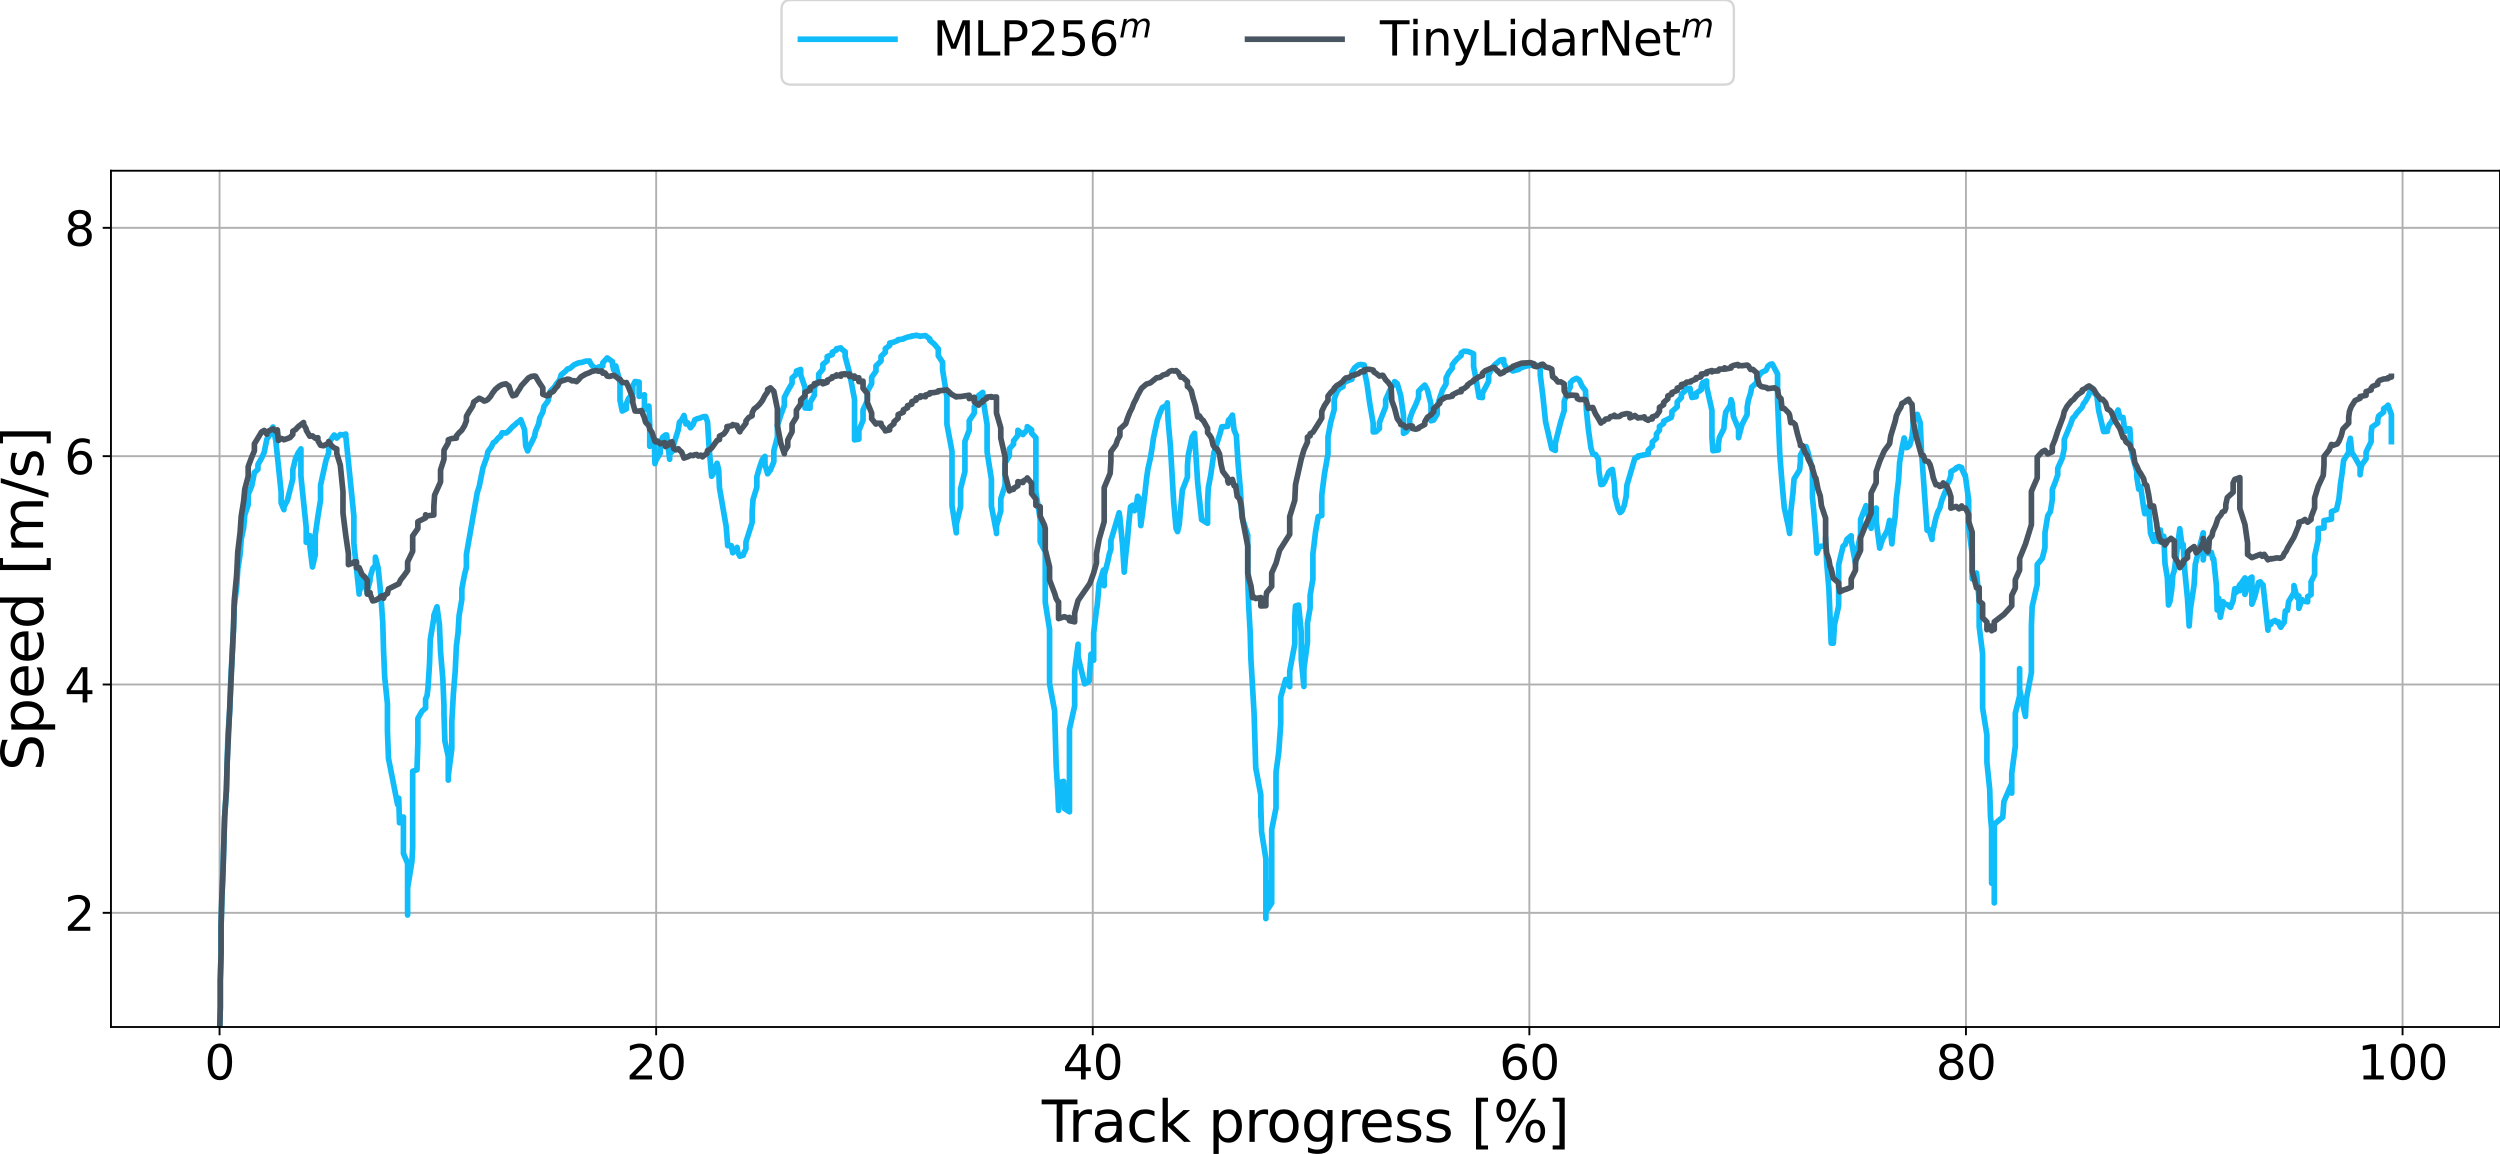 <?xml version="1.0" encoding="utf-8" standalone="no"?>
<!DOCTYPE svg PUBLIC "-//W3C//DTD SVG 1.1//EN"
  "http://www.w3.org/Graphics/SVG/1.1/DTD/svg11.dtd">
<svg xmlns:xlink="http://www.w3.org/1999/xlink" width="1057.902pt" height="488.176pt" viewBox="0 0 1057.902 488.176" xmlns="http://www.w3.org/2000/svg" version="1.1">
 <defs>
  <style type="text/css">*{stroke-linejoin: round; stroke-linecap: butt}</style>
 </defs>
 <g id="figure_1">
  <g id="patch_1">
   <path d="M 0 488.176 
L 1057.902 488.176 
L 1057.902 0 
L 0 0 
z
" style="fill: #ffffff"/>
  </g>
  <g id="axes_1">
   <g id="patch_2">
    <path d="M 46.953 434.592 
L 1057.902 434.592 
L 1057.902 72.251 
L 46.953 72.251 
z
" style="fill: #ffffff"/>
   </g>
   <g id="matplotlib.axis_1">
    <g id="xtick_1">
     <g id="line2d_1">
      <path d="M 92.905 434.592 
L 92.905 72.251 
" clip-path="url(#p22920d41a0)" style="fill: none; stroke: #b0b0b0; stroke-width: 0.8; stroke-linecap: square"/>
     </g>
     <g id="line2d_2">
      <defs>
       <path id="m212220b690" d="M 0 0 
L 0 3.5 
" style="stroke: #000000; stroke-width: 0.8"/>
      </defs>
      <g>
       <use xlink:href="#m212220b690" x="92.905" y="434.592" style="stroke: #000000; stroke-width: 0.8"/>
      </g>
     </g>
     <g id="text_1">
      <!-- 0 -->
      <g transform="translate(86.542 456.789)scale(0.2 -0.2)">
       <defs>
        <path id="DejaVuSans-30" d="M 2034 4250 
Q 1547 4250 1301 3770 
Q 1056 3291 1056 2328 
Q 1056 1369 1301 889 
Q 1547 409 2034 409 
Q 2525 409 2770 889 
Q 3016 1369 3016 2328 
Q 3016 3291 2770 3770 
Q 2525 4250 2034 4250 
z
M 2034 4750 
Q 2819 4750 3233 4129 
Q 3647 3509 3647 2328 
Q 3647 1150 3233 529 
Q 2819 -91 2034 -91 
Q 1250 -91 836 529 
Q 422 1150 422 2328 
Q 422 3509 836 4129 
Q 1250 4750 2034 4750 
z
" transform="scale(0.016)"/>
       </defs>
       <use xlink:href="#DejaVuSans-30"/>
      </g>
     </g>
    </g>
    <g id="xtick_2">
     <g id="line2d_3">
      <path d="M 277.658 434.592 
L 277.658 72.251 
" clip-path="url(#p22920d41a0)" style="fill: none; stroke: #b0b0b0; stroke-width: 0.8; stroke-linecap: square"/>
     </g>
     <g id="line2d_4">
      <g>
       <use xlink:href="#m212220b690" x="277.658" y="434.592" style="stroke: #000000; stroke-width: 0.8"/>
      </g>
     </g>
     <g id="text_2">
      <!-- 20 -->
      <g transform="translate(264.933 456.789)scale(0.2 -0.2)">
       <defs>
        <path id="DejaVuSans-32" d="M 1228 531 
L 3431 531 
L 3431 0 
L 469 0 
L 469 531 
Q 828 903 1448 1529 
Q 2069 2156 2228 2338 
Q 2531 2678 2651 2914 
Q 2772 3150 2772 3378 
Q 2772 3750 2511 3984 
Q 2250 4219 1831 4219 
Q 1534 4219 1204 4116 
Q 875 4013 500 3803 
L 500 4441 
Q 881 4594 1212 4672 
Q 1544 4750 1819 4750 
Q 2544 4750 2975 4387 
Q 3406 4025 3406 3419 
Q 3406 3131 3298 2873 
Q 3191 2616 2906 2266 
Q 2828 2175 2409 1742 
Q 1991 1309 1228 531 
z
" transform="scale(0.016)"/>
       </defs>
       <use xlink:href="#DejaVuSans-32"/>
       <use xlink:href="#DejaVuSans-30" x="63.623"/>
      </g>
     </g>
    </g>
    <g id="xtick_3">
     <g id="line2d_5">
      <path d="M 462.41 434.592 
L 462.41 72.251 
" clip-path="url(#p22920d41a0)" style="fill: none; stroke: #b0b0b0; stroke-width: 0.8; stroke-linecap: square"/>
     </g>
     <g id="line2d_6">
      <g>
       <use xlink:href="#m212220b690" x="462.41" y="434.592" style="stroke: #000000; stroke-width: 0.8"/>
      </g>
     </g>
     <g id="text_3">
      <!-- 40 -->
      <g transform="translate(449.685 456.789)scale(0.2 -0.2)">
       <defs>
        <path id="DejaVuSans-34" d="M 2419 4116 
L 825 1625 
L 2419 1625 
L 2419 4116 
z
M 2253 4666 
L 3047 4666 
L 3047 1625 
L 3713 1625 
L 3713 1100 
L 3047 1100 
L 3047 0 
L 2419 0 
L 2419 1100 
L 313 1100 
L 313 1709 
L 2253 4666 
z
" transform="scale(0.016)"/>
       </defs>
       <use xlink:href="#DejaVuSans-34"/>
       <use xlink:href="#DejaVuSans-30" x="63.623"/>
      </g>
     </g>
    </g>
    <g id="xtick_4">
     <g id="line2d_7">
      <path d="M 647.163 434.592 
L 647.163 72.251 
" clip-path="url(#p22920d41a0)" style="fill: none; stroke: #b0b0b0; stroke-width: 0.8; stroke-linecap: square"/>
     </g>
     <g id="line2d_8">
      <g>
       <use xlink:href="#m212220b690" x="647.163" y="434.592" style="stroke: #000000; stroke-width: 0.8"/>
      </g>
     </g>
     <g id="text_4">
      <!-- 60 -->
      <g transform="translate(634.438 456.789)scale(0.2 -0.2)">
       <defs>
        <path id="DejaVuSans-36" d="M 2113 2584 
Q 1688 2584 1439 2293 
Q 1191 2003 1191 1497 
Q 1191 994 1439 701 
Q 1688 409 2113 409 
Q 2538 409 2786 701 
Q 3034 994 3034 1497 
Q 3034 2003 2786 2293 
Q 2538 2584 2113 2584 
z
M 3366 4563 
L 3366 3988 
Q 3128 4100 2886 4159 
Q 2644 4219 2406 4219 
Q 1781 4219 1451 3797 
Q 1122 3375 1075 2522 
Q 1259 2794 1537 2939 
Q 1816 3084 2150 3084 
Q 2853 3084 3261 2657 
Q 3669 2231 3669 1497 
Q 3669 778 3244 343 
Q 2819 -91 2113 -91 
Q 1303 -91 875 529 
Q 447 1150 447 2328 
Q 447 3434 972 4092 
Q 1497 4750 2381 4750 
Q 2619 4750 2861 4703 
Q 3103 4656 3366 4563 
z
" transform="scale(0.016)"/>
       </defs>
       <use xlink:href="#DejaVuSans-36"/>
       <use xlink:href="#DejaVuSans-30" x="63.623"/>
      </g>
     </g>
    </g>
    <g id="xtick_5">
     <g id="line2d_9">
      <path d="M 831.916 434.592 
L 831.916 72.251 
" clip-path="url(#p22920d41a0)" style="fill: none; stroke: #b0b0b0; stroke-width: 0.8; stroke-linecap: square"/>
     </g>
     <g id="line2d_10">
      <g>
       <use xlink:href="#m212220b690" x="831.916" y="434.592" style="stroke: #000000; stroke-width: 0.8"/>
      </g>
     </g>
     <g id="text_5">
      <!-- 80 -->
      <g transform="translate(819.191 456.789)scale(0.2 -0.2)">
       <defs>
        <path id="DejaVuSans-38" d="M 2034 2216 
Q 1584 2216 1326 1975 
Q 1069 1734 1069 1313 
Q 1069 891 1326 650 
Q 1584 409 2034 409 
Q 2484 409 2743 651 
Q 3003 894 3003 1313 
Q 3003 1734 2745 1975 
Q 2488 2216 2034 2216 
z
M 1403 2484 
Q 997 2584 770 2862 
Q 544 3141 544 3541 
Q 544 4100 942 4425 
Q 1341 4750 2034 4750 
Q 2731 4750 3128 4425 
Q 3525 4100 3525 3541 
Q 3525 3141 3298 2862 
Q 3072 2584 2669 2484 
Q 3125 2378 3379 2068 
Q 3634 1759 3634 1313 
Q 3634 634 3220 271 
Q 2806 -91 2034 -91 
Q 1263 -91 848 271 
Q 434 634 434 1313 
Q 434 1759 690 2068 
Q 947 2378 1403 2484 
z
M 1172 3481 
Q 1172 3119 1398 2916 
Q 1625 2713 2034 2713 
Q 2441 2713 2670 2916 
Q 2900 3119 2900 3481 
Q 2900 3844 2670 4047 
Q 2441 4250 2034 4250 
Q 1625 4250 1398 4047 
Q 1172 3844 1172 3481 
z
" transform="scale(0.016)"/>
       </defs>
       <use xlink:href="#DejaVuSans-38"/>
       <use xlink:href="#DejaVuSans-30" x="63.623"/>
      </g>
     </g>
    </g>
    <g id="xtick_6">
     <g id="line2d_11">
      <path d="M 1016.669 434.592 
L 1016.669 72.251 
" clip-path="url(#p22920d41a0)" style="fill: none; stroke: #b0b0b0; stroke-width: 0.8; stroke-linecap: square"/>
     </g>
     <g id="line2d_12">
      <g>
       <use xlink:href="#m212220b690" x="1016.669" y="434.592" style="stroke: #000000; stroke-width: 0.8"/>
      </g>
     </g>
     <g id="text_6">
      <!-- 100 -->
      <g transform="translate(997.582 456.789)scale(0.2 -0.2)">
       <defs>
        <path id="DejaVuSans-31" d="M 794 531 
L 1825 531 
L 1825 4091 
L 703 3866 
L 703 4441 
L 1819 4666 
L 2450 4666 
L 2450 531 
L 3481 531 
L 3481 0 
L 794 0 
L 794 531 
z
" transform="scale(0.016)"/>
       </defs>
       <use xlink:href="#DejaVuSans-31"/>
       <use xlink:href="#DejaVuSans-30" x="63.623"/>
       <use xlink:href="#DejaVuSans-30" x="127.246"/>
      </g>
     </g>
    </g>
    <g id="text_7">
     <!-- Track progress [%] -->
     <g transform="translate(440.85 483.184)scale(0.24 -0.24)">
      <defs>
       <path id="DejaVuSans-54" d="M -19 4666 
L 3928 4666 
L 3928 4134 
L 2272 4134 
L 2272 0 
L 1638 0 
L 1638 4134 
L -19 4134 
L -19 4666 
z
" transform="scale(0.016)"/>
       <path id="DejaVuSans-72" d="M 2631 2963 
Q 2534 3019 2420 3045 
Q 2306 3072 2169 3072 
Q 1681 3072 1420 2755 
Q 1159 2438 1159 1844 
L 1159 0 
L 581 0 
L 581 3500 
L 1159 3500 
L 1159 2956 
Q 1341 3275 1631 3429 
Q 1922 3584 2338 3584 
Q 2397 3584 2469 3576 
Q 2541 3569 2628 3553 
L 2631 2963 
z
" transform="scale(0.016)"/>
       <path id="DejaVuSans-61" d="M 2194 1759 
Q 1497 1759 1228 1600 
Q 959 1441 959 1056 
Q 959 750 1161 570 
Q 1363 391 1709 391 
Q 2188 391 2477 730 
Q 2766 1069 2766 1631 
L 2766 1759 
L 2194 1759 
z
M 3341 1997 
L 3341 0 
L 2766 0 
L 2766 531 
Q 2569 213 2275 61 
Q 1981 -91 1556 -91 
Q 1019 -91 701 211 
Q 384 513 384 1019 
Q 384 1609 779 1909 
Q 1175 2209 1959 2209 
L 2766 2209 
L 2766 2266 
Q 2766 2663 2505 2880 
Q 2244 3097 1772 3097 
Q 1472 3097 1187 3025 
Q 903 2953 641 2809 
L 641 3341 
Q 956 3463 1253 3523 
Q 1550 3584 1831 3584 
Q 2591 3584 2966 3190 
Q 3341 2797 3341 1997 
z
" transform="scale(0.016)"/>
       <path id="DejaVuSans-63" d="M 3122 3366 
L 3122 2828 
Q 2878 2963 2633 3030 
Q 2388 3097 2138 3097 
Q 1578 3097 1268 2742 
Q 959 2388 959 1747 
Q 959 1106 1268 751 
Q 1578 397 2138 397 
Q 2388 397 2633 464 
Q 2878 531 3122 666 
L 3122 134 
Q 2881 22 2623 -34 
Q 2366 -91 2075 -91 
Q 1284 -91 818 406 
Q 353 903 353 1747 
Q 353 2603 823 3093 
Q 1294 3584 2113 3584 
Q 2378 3584 2631 3529 
Q 2884 3475 3122 3366 
z
" transform="scale(0.016)"/>
       <path id="DejaVuSans-6b" d="M 581 4863 
L 1159 4863 
L 1159 1991 
L 2875 3500 
L 3609 3500 
L 1753 1863 
L 3688 0 
L 2938 0 
L 1159 1709 
L 1159 0 
L 581 0 
L 581 4863 
z
" transform="scale(0.016)"/>
       <path id="DejaVuSans-20" transform="scale(0.016)"/>
       <path id="DejaVuSans-70" d="M 1159 525 
L 1159 -1331 
L 581 -1331 
L 581 3500 
L 1159 3500 
L 1159 2969 
Q 1341 3281 1617 3432 
Q 1894 3584 2278 3584 
Q 2916 3584 3314 3078 
Q 3713 2572 3713 1747 
Q 3713 922 3314 415 
Q 2916 -91 2278 -91 
Q 1894 -91 1617 61 
Q 1341 213 1159 525 
z
M 3116 1747 
Q 3116 2381 2855 2742 
Q 2594 3103 2138 3103 
Q 1681 3103 1420 2742 
Q 1159 2381 1159 1747 
Q 1159 1113 1420 752 
Q 1681 391 2138 391 
Q 2594 391 2855 752 
Q 3116 1113 3116 1747 
z
" transform="scale(0.016)"/>
       <path id="DejaVuSans-6f" d="M 1959 3097 
Q 1497 3097 1228 2736 
Q 959 2375 959 1747 
Q 959 1119 1226 758 
Q 1494 397 1959 397 
Q 2419 397 2687 759 
Q 2956 1122 2956 1747 
Q 2956 2369 2687 2733 
Q 2419 3097 1959 3097 
z
M 1959 3584 
Q 2709 3584 3137 3096 
Q 3566 2609 3566 1747 
Q 3566 888 3137 398 
Q 2709 -91 1959 -91 
Q 1206 -91 779 398 
Q 353 888 353 1747 
Q 353 2609 779 3096 
Q 1206 3584 1959 3584 
z
" transform="scale(0.016)"/>
       <path id="DejaVuSans-67" d="M 2906 1791 
Q 2906 2416 2648 2759 
Q 2391 3103 1925 3103 
Q 1463 3103 1205 2759 
Q 947 2416 947 1791 
Q 947 1169 1205 825 
Q 1463 481 1925 481 
Q 2391 481 2648 825 
Q 2906 1169 2906 1791 
z
M 3481 434 
Q 3481 -459 3084 -895 
Q 2688 -1331 1869 -1331 
Q 1566 -1331 1297 -1286 
Q 1028 -1241 775 -1147 
L 775 -588 
Q 1028 -725 1275 -790 
Q 1522 -856 1778 -856 
Q 2344 -856 2625 -561 
Q 2906 -266 2906 331 
L 2906 616 
Q 2728 306 2450 153 
Q 2172 0 1784 0 
Q 1141 0 747 490 
Q 353 981 353 1791 
Q 353 2603 747 3093 
Q 1141 3584 1784 3584 
Q 2172 3584 2450 3431 
Q 2728 3278 2906 2969 
L 2906 3500 
L 3481 3500 
L 3481 434 
z
" transform="scale(0.016)"/>
       <path id="DejaVuSans-65" d="M 3597 1894 
L 3597 1613 
L 953 1613 
Q 991 1019 1311 708 
Q 1631 397 2203 397 
Q 2534 397 2845 478 
Q 3156 559 3463 722 
L 3463 178 
Q 3153 47 2828 -22 
Q 2503 -91 2169 -91 
Q 1331 -91 842 396 
Q 353 884 353 1716 
Q 353 2575 817 3079 
Q 1281 3584 2069 3584 
Q 2775 3584 3186 3129 
Q 3597 2675 3597 1894 
z
M 3022 2063 
Q 3016 2534 2758 2815 
Q 2500 3097 2075 3097 
Q 1594 3097 1305 2825 
Q 1016 2553 972 2059 
L 3022 2063 
z
" transform="scale(0.016)"/>
       <path id="DejaVuSans-73" d="M 2834 3397 
L 2834 2853 
Q 2591 2978 2328 3040 
Q 2066 3103 1784 3103 
Q 1356 3103 1142 2972 
Q 928 2841 928 2578 
Q 928 2378 1081 2264 
Q 1234 2150 1697 2047 
L 1894 2003 
Q 2506 1872 2764 1633 
Q 3022 1394 3022 966 
Q 3022 478 2636 193 
Q 2250 -91 1575 -91 
Q 1294 -91 989 -36 
Q 684 19 347 128 
L 347 722 
Q 666 556 975 473 
Q 1284 391 1588 391 
Q 1994 391 2212 530 
Q 2431 669 2431 922 
Q 2431 1156 2273 1281 
Q 2116 1406 1581 1522 
L 1381 1569 
Q 847 1681 609 1914 
Q 372 2147 372 2553 
Q 372 3047 722 3315 
Q 1072 3584 1716 3584 
Q 2034 3584 2315 3537 
Q 2597 3491 2834 3397 
z
" transform="scale(0.016)"/>
       <path id="DejaVuSans-5b" d="M 550 4863 
L 1875 4863 
L 1875 4416 
L 1125 4416 
L 1125 -397 
L 1875 -397 
L 1875 -844 
L 550 -844 
L 550 4863 
z
" transform="scale(0.016)"/>
       <path id="DejaVuSans-25" d="M 4653 2053 
Q 4381 2053 4226 1822 
Q 4072 1591 4072 1178 
Q 4072 772 4226 539 
Q 4381 306 4653 306 
Q 4919 306 5073 539 
Q 5228 772 5228 1178 
Q 5228 1588 5073 1820 
Q 4919 2053 4653 2053 
z
M 4653 2450 
Q 5147 2450 5437 2106 
Q 5728 1763 5728 1178 
Q 5728 594 5436 251 
Q 5144 -91 4653 -91 
Q 4153 -91 3862 251 
Q 3572 594 3572 1178 
Q 3572 1766 3864 2108 
Q 4156 2450 4653 2450 
z
M 1428 4353 
Q 1159 4353 1004 4120 
Q 850 3888 850 3481 
Q 850 3069 1003 2837 
Q 1156 2606 1428 2606 
Q 1700 2606 1854 2837 
Q 2009 3069 2009 3481 
Q 2009 3884 1853 4118 
Q 1697 4353 1428 4353 
z
M 4250 4750 
L 4750 4750 
L 1831 -91 
L 1331 -91 
L 4250 4750 
z
M 1428 4750 
Q 1922 4750 2215 4408 
Q 2509 4066 2509 3481 
Q 2509 2891 2217 2550 
Q 1925 2209 1428 2209 
Q 931 2209 642 2551 
Q 353 2894 353 3481 
Q 353 4063 643 4406 
Q 934 4750 1428 4750 
z
" transform="scale(0.016)"/>
       <path id="DejaVuSans-5d" d="M 1947 4863 
L 1947 -844 
L 622 -844 
L 622 -397 
L 1369 -397 
L 1369 4416 
L 622 4416 
L 622 4863 
L 1947 4863 
z
" transform="scale(0.016)"/>
      </defs>
      <use xlink:href="#DejaVuSans-54"/>
      <use xlink:href="#DejaVuSans-72" x="46.334"/>
      <use xlink:href="#DejaVuSans-61" x="87.447"/>
      <use xlink:href="#DejaVuSans-63" x="148.727"/>
      <use xlink:href="#DejaVuSans-6b" x="203.707"/>
      <use xlink:href="#DejaVuSans-20" x="261.617"/>
      <use xlink:href="#DejaVuSans-70" x="293.404"/>
      <use xlink:href="#DejaVuSans-72" x="356.881"/>
      <use xlink:href="#DejaVuSans-6f" x="395.744"/>
      <use xlink:href="#DejaVuSans-67" x="456.926"/>
      <use xlink:href="#DejaVuSans-72" x="520.402"/>
      <use xlink:href="#DejaVuSans-65" x="559.266"/>
      <use xlink:href="#DejaVuSans-73" x="620.789"/>
      <use xlink:href="#DejaVuSans-73" x="672.889"/>
      <use xlink:href="#DejaVuSans-20" x="724.988"/>
      <use xlink:href="#DejaVuSans-5b" x="756.775"/>
      <use xlink:href="#DejaVuSans-25" x="795.789"/>
      <use xlink:href="#DejaVuSans-5d" x="890.809"/>
     </g>
    </g>
   </g>
   <g id="matplotlib.axis_2">
    <g id="ytick_1">
     <g id="line2d_13">
      <path d="M 46.953 386.28 
L 1057.902 386.28 
" clip-path="url(#p22920d41a0)" style="fill: none; stroke: #b0b0b0; stroke-width: 0.8; stroke-linecap: square"/>
     </g>
     <g id="line2d_14">
      <defs>
       <path id="m75af2fe287" d="M 0 0 
L -3.5 0 
" style="stroke: #000000; stroke-width: 0.8"/>
      </defs>
      <g>
       <use xlink:href="#m75af2fe287" x="46.953" y="386.28" style="stroke: #000000; stroke-width: 0.8"/>
      </g>
     </g>
     <g id="text_8">
      <!-- 2 -->
      <g transform="translate(27.227 393.878)scale(0.2 -0.2)">
       <use xlink:href="#DejaVuSans-32"/>
      </g>
     </g>
    </g>
    <g id="ytick_2">
     <g id="line2d_15">
      <path d="M 46.953 289.656 
L 1057.902 289.656 
" clip-path="url(#p22920d41a0)" style="fill: none; stroke: #b0b0b0; stroke-width: 0.8; stroke-linecap: square"/>
     </g>
     <g id="line2d_16">
      <g>
       <use xlink:href="#m75af2fe287" x="46.953" y="289.656" style="stroke: #000000; stroke-width: 0.8"/>
      </g>
     </g>
     <g id="text_9">
      <!-- 4 -->
      <g transform="translate(27.227 297.254)scale(0.2 -0.2)">
       <use xlink:href="#DejaVuSans-34"/>
      </g>
     </g>
    </g>
    <g id="ytick_3">
     <g id="line2d_17">
      <path d="M 46.953 193.031 
L 1057.902 193.031 
" clip-path="url(#p22920d41a0)" style="fill: none; stroke: #b0b0b0; stroke-width: 0.8; stroke-linecap: square"/>
     </g>
     <g id="line2d_18">
      <g>
       <use xlink:href="#m75af2fe287" x="46.953" y="193.031" style="stroke: #000000; stroke-width: 0.8"/>
      </g>
     </g>
     <g id="text_10">
      <!-- 6 -->
      <g transform="translate(27.227 200.63)scale(0.2 -0.2)">
       <use xlink:href="#DejaVuSans-36"/>
      </g>
     </g>
    </g>
    <g id="ytick_4">
     <g id="line2d_19">
      <path d="M 46.953 96.407 
L 1057.902 96.407 
" clip-path="url(#p22920d41a0)" style="fill: none; stroke: #b0b0b0; stroke-width: 0.8; stroke-linecap: square"/>
     </g>
     <g id="line2d_20">
      <g>
       <use xlink:href="#m75af2fe287" x="46.953" y="96.407" style="stroke: #000000; stroke-width: 0.8"/>
      </g>
     </g>
     <g id="text_11">
      <!-- 8 -->
      <g transform="translate(27.227 104.006)scale(0.2 -0.2)">
       <use xlink:href="#DejaVuSans-38"/>
      </g>
     </g>
    </g>
    <g id="text_12">
     <!-- Speed [m/s] -->
     <g transform="translate(18.236 326.203)rotate(-90)scale(0.24 -0.24)">
      <defs>
       <path id="DejaVuSans-53" d="M 3425 4513 
L 3425 3897 
Q 3066 4069 2747 4153 
Q 2428 4238 2131 4238 
Q 1616 4238 1336 4038 
Q 1056 3838 1056 3469 
Q 1056 3159 1242 3001 
Q 1428 2844 1947 2747 
L 2328 2669 
Q 3034 2534 3370 2195 
Q 3706 1856 3706 1288 
Q 3706 609 3251 259 
Q 2797 -91 1919 -91 
Q 1588 -91 1214 -16 
Q 841 59 441 206 
L 441 856 
Q 825 641 1194 531 
Q 1563 422 1919 422 
Q 2459 422 2753 634 
Q 3047 847 3047 1241 
Q 3047 1584 2836 1778 
Q 2625 1972 2144 2069 
L 1759 2144 
Q 1053 2284 737 2584 
Q 422 2884 422 3419 
Q 422 4038 858 4394 
Q 1294 4750 2059 4750 
Q 2388 4750 2728 4690 
Q 3069 4631 3425 4513 
z
" transform="scale(0.016)"/>
       <path id="DejaVuSans-64" d="M 2906 2969 
L 2906 4863 
L 3481 4863 
L 3481 0 
L 2906 0 
L 2906 525 
Q 2725 213 2448 61 
Q 2172 -91 1784 -91 
Q 1150 -91 751 415 
Q 353 922 353 1747 
Q 353 2572 751 3078 
Q 1150 3584 1784 3584 
Q 2172 3584 2448 3432 
Q 2725 3281 2906 2969 
z
M 947 1747 
Q 947 1113 1208 752 
Q 1469 391 1925 391 
Q 2381 391 2643 752 
Q 2906 1113 2906 1747 
Q 2906 2381 2643 2742 
Q 2381 3103 1925 3103 
Q 1469 3103 1208 2742 
Q 947 2381 947 1747 
z
" transform="scale(0.016)"/>
       <path id="DejaVuSans-6d" d="M 3328 2828 
Q 3544 3216 3844 3400 
Q 4144 3584 4550 3584 
Q 5097 3584 5394 3201 
Q 5691 2819 5691 2113 
L 5691 0 
L 5113 0 
L 5113 2094 
Q 5113 2597 4934 2840 
Q 4756 3084 4391 3084 
Q 3944 3084 3684 2787 
Q 3425 2491 3425 1978 
L 3425 0 
L 2847 0 
L 2847 2094 
Q 2847 2600 2669 2842 
Q 2491 3084 2119 3084 
Q 1678 3084 1418 2786 
Q 1159 2488 1159 1978 
L 1159 0 
L 581 0 
L 581 3500 
L 1159 3500 
L 1159 2956 
Q 1356 3278 1631 3431 
Q 1906 3584 2284 3584 
Q 2666 3584 2933 3390 
Q 3200 3197 3328 2828 
z
" transform="scale(0.016)"/>
       <path id="DejaVuSans-2f" d="M 1625 4666 
L 2156 4666 
L 531 -594 
L 0 -594 
L 1625 4666 
z
" transform="scale(0.016)"/>
      </defs>
      <use xlink:href="#DejaVuSans-53"/>
      <use xlink:href="#DejaVuSans-70" x="63.477"/>
      <use xlink:href="#DejaVuSans-65" x="126.953"/>
      <use xlink:href="#DejaVuSans-65" x="188.477"/>
      <use xlink:href="#DejaVuSans-64" x="250"/>
      <use xlink:href="#DejaVuSans-20" x="313.477"/>
      <use xlink:href="#DejaVuSans-5b" x="345.264"/>
      <use xlink:href="#DejaVuSans-6d" x="384.277"/>
      <use xlink:href="#DejaVuSans-2f" x="481.689"/>
      <use xlink:href="#DejaVuSans-73" x="515.381"/>
      <use xlink:href="#DejaVuSans-5d" x="567.48"/>
     </g>
    </g>
   </g>
   <g id="line2d_21">
    <path d="M 92.905 482.904 
L 92.905 437.905 
L 93.227 426.418 
L 93.227 414.932 
L 93.548 403.446 
L 93.548 391.96 
L 93.87 380.474 
L 94.353 368.987 
L 95.05 346.015 
L 95.8 334.529 
L 96.444 311.556 
L 97.248 300.07 
L 97.624 288.584 
L 98.803 266.72 
L 99.125 256.654 
L 100.144 248.545 
L 100.626 240.865 
L 101.592 234.643 
L 102.074 228.183 
L 103.093 223.424 
L 103.576 217.9 
L 105.024 213.616 
L 105.024 209.226 
L 106.525 205.6 
L 107.651 199.969 
L 109.153 198.603 
L 109.153 196.541 
L 110.654 193.919 
L 111.78 191.445 
L 112.906 185.919 
L 114.408 183.454 
L 115.051 181.446 
L 115.534 180.686 
L 116.713 186.497 
L 118.966 208.34 
L 118.966 212.815 
L 120.145 215.669 
L 120.145 214.51 
L 121.593 211.81 
L 123.899 202.684 
L 123.899 198.822 
L 125.025 194.202 
L 126.151 191.687 
L 127.331 189.941 
L 127.331 201.428 
L 129.583 223.301 
L 129.583 229.485 
L 131.084 226.65 
L 131.084 230.854 
L 132.21 239.927 
L 133.39 234.79 
L 133.39 226.54 
L 134.516 218.567 
L 135.642 211.643 
L 135.642 205.349 
L 137.948 194.796 
L 139.074 191.651 
L 139.074 187.908 
L 140.254 185.72 
L 141.38 184.09 
L 142.506 184.844 
L 142.506 185.39 
L 144.008 183.87 
L 145.134 184.052 
L 146.313 183.666 
L 146.313 184.356 
L 149.745 218.441 
L 149.745 229.927 
L 151.997 251.399 
L 151.997 250.198 
L 153.177 247.943 
L 153.177 245.132 
L 154.303 245.683 
L 155.429 251.111 
L 155.429 249.827 
L 156.609 245.673 
L 156.609 244.336 
L 157.735 240.527 
L 158.861 239.367 
L 158.861 235.762 
L 160.041 240.477 
L 161.167 251.963 
L 161.971 263.45 
L 162.293 274.936 
L 162.776 286.422 
L 163.955 297.908 
L 163.955 309.394 
L 164.384 320.881 
L 168.245 340.468 
L 168.728 337.764 
L 169.05 348.179 
L 169.532 346.138 
L 170.712 345.728 
L 170.712 361.154 
L 172.481 365.334 
L 172.481 387.208 
L 172.481 375.738 
L 174.305 364.623 
L 174.626 358.532 
L 174.626 326.359 
L 176.449 325.718 
L 176.825 314.26 
L 176.825 304.02 
L 178.594 300.911 
L 180.096 299.612 
L 180.096 295.83 
L 180.739 294.261 
L 181.115 290.985 
L 181.758 280.89 
L 182.08 270.626 
L 183.581 261.545 
L 183.581 260.424 
L 184.922 256.782 
L 185.941 264.302 
L 186.423 275.788 
L 187.389 287.274 
L 187.871 298.652 
L 187.871 302.098 
L 188.247 313.476 
L 189.694 320.201 
L 189.694 330.121 
L 189.694 328.291 
L 191.196 316.805 
L 191.196 305.319 
L 191.839 293.833 
L 192.644 283.755 
L 193.126 273.381 
L 193.823 267.857 
L 194.252 260.565 
L 195.432 253.659 
L 195.432 249.193 
L 196.558 243.17 
L 197.362 240.072 
L 197.362 234.631 
L 201.974 208.341 
L 202.778 205.873 
L 204.387 197.882 
L 205.996 193.417 
L 206.478 191.074 
L 207.926 189.112 
L 208.784 187.307 
L 209.589 186.856 
L 210.875 185.262 
L 211.68 184.785 
L 212.484 183.13 
L 214.093 183.233 
L 214.897 182.708 
L 216.989 180.46 
L 217.793 179.855 
L 218.597 179.044 
L 219.884 178.166 
L 220.367 177.592 
L 221.975 181.835 
L 222.458 188.669 
L 223.262 190.806 
L 224.067 188.789 
L 224.871 187.44 
L 226.158 184.713 
L 226.641 182.401 
L 227.928 179.429 
L 228.41 176.846 
L 229.697 174.375 
L 230.18 172.002 
L 231.896 169.674 
L 232.861 165.577 
L 234.63 163.725 
L 235.542 162.329 
L 236.507 161.226 
L 236.99 160.249 
L 237.473 158.579 
L 239.242 157.154 
L 240.154 156.126 
L 241.119 155.92 
L 242.996 154.335 
L 244.926 153.508 
L 245.838 153.415 
L 246.803 153.185 
L 247.768 152.829 
L 249.484 152.752 
L 249.484 153.105 
L 250.449 154.569 
L 251.415 155.474 
L 252.326 155.906 
L 253.291 155.322 
L 255.061 154.843 
L 255.061 153.552 
L 256.938 151.457 
L 259.19 153.064 
L 259.19 154.308 
L 259.672 156.468 
L 260.584 154.843 
L 262.354 161.781 
L 262.354 169.318 
L 263.319 173.93 
L 265.088 172.997 
L 265.088 170.745 
L 266 168.557 
L 267.77 166.696 
L 267.77 163.269 
L 268.735 161.447 
L 270.451 161.681 
L 270.451 167.714 
L 272.703 167.059 
L 272.703 173.375 
L 274.58 171.841 
L 274.955 180.079 
L 274.955 188.871 
L 276.832 185.724 
L 277.154 196.197 
L 277.636 194.68 
L 279.406 191.732 
L 279.406 187.792 
L 280.371 185.031 
L 281.604 184.065 
L 282.087 184.042 
L 283.374 194.341 
L 283.374 192.123 
L 284.822 190.665 
L 285.143 187.834 
L 287.02 181.85 
L 287.503 178.684 
L 288.468 177.694 
L 289.433 175.82 
L 290.238 179.415 
L 291.042 178.92 
L 292.168 181.012 
L 293.294 179.604 
L 293.991 177.679 
L 295.117 177.16 
L 295.814 177.032 
L 297.638 176.337 
L 298.603 176.256 
L 299.407 178.561 
L 300.104 190.047 
L 301.123 201.533 
L 301.767 200.601 
L 302.464 198.108 
L 303.429 196.033 
L 304.126 198.831 
L 304.448 206.421 
L 307.29 222.804 
L 307.933 230.912 
L 309.435 230.889 
L 310.078 233.915 
L 310.078 233.408 
L 311.58 232.445 
L 311.901 231.634 
L 312.223 233.767 
L 313.081 235.38 
L 314.529 234.916 
L 314.529 234.572 
L 315.655 232.312 
L 315.655 229.38 
L 318.282 221.07 
L 318.282 216.497 
L 318.658 211.359 
L 320.267 206.18 
L 320.267 201.785 
L 321.393 197.843 
L 322.572 194.479 
L 323.698 193.128 
L 323.698 196.535 
L 324.824 200.498 
L 326.004 198.914 
L 327.452 195.395 
L 327.452 190.748 
L 328.953 185.065 
L 328.953 180.118 
L 330.401 175.627 
L 331.903 171.599 
L 331.903 168.192 
L 333.351 165.339 
L 335.174 162.177 
L 335.174 159.941 
L 336.997 158.284 
L 336.997 157.025 
L 338.82 156.332 
L 338.82 158.623 
L 340.643 163.922 
L 340.643 172.626 
L 342.788 172.731 
L 342.788 170.345 
L 344.611 167.23 
L 344.611 163.93 
L 346.435 161.043 
L 346.435 158.334 
L 348.204 156.204 
L 348.204 154.159 
L 350.027 152.701 
L 350.027 150.888 
L 352.172 150.053 
L 352.172 149.067 
L 353.995 148.077 
L 353.995 147.573 
L 355.819 147.211 
L 355.819 147.475 
L 357.642 148.862 
L 357.642 150.913 
L 359.465 157.682 
L 361.61 169.08 
L 361.61 186.148 
L 363.433 185.83 
L 363.433 182.231 
L 365.203 177.861 
L 365.203 173.453 
L 367.026 169.542 
L 367.026 165.634 
L 368.849 162.366 
L 368.849 159.636 
L 370.672 157.078 
L 370.672 154.854 
L 372.817 152.734 
L 372.817 150.831 
L 374.64 149.03 
L 374.64 147.504 
L 376.463 146.2 
L 376.463 145.2 
L 378.287 144.75 
L 380.056 143.999 
L 380.056 143.729 
L 382.255 143.455 
L 382.255 143.311 
L 384.024 142.653 
L 385.847 142.31 
L 385.847 142.143 
L 387.671 141.989 
L 387.671 141.845 
L 389.494 142.314 
L 389.494 142.251 
L 391.639 142.009 
L 391.639 142.05 
L 393.462 143.396 
L 393.462 144.041 
L 395.285 145.537 
L 397.055 147.64 
L 397.055 150.587 
L 398.878 153.299 
L 398.878 156.575 
L 400.701 168.035 
L 400.701 179.522 
L 402.846 191.008 
L 402.846 213.98 
L 404.669 225.466 
L 404.669 221.86 
L 406.492 214.239 
L 406.492 206.745 
L 408.316 199.517 
L 408.316 186.791 
L 410.139 182.031 
L 410.139 178.022 
L 412.284 174.806 
L 412.284 172.042 
L 414.107 169.496 
L 414.107 167.383 
L 415.876 166.044 
L 415.876 168.242 
L 417.7 179.728 
L 417.7 191.214 
L 419.523 202.7 
L 419.523 214.187 
L 421.668 225.181 
L 421.668 225.767 
L 421.668 222.61 
L 423.491 216.153 
L 423.491 211.044 
L 425.314 205.374 
L 425.314 195.941 
L 427.137 192.816 
L 427.137 189.906 
L 428.907 187.936 
L 428.907 186.563 
L 430.73 184.244 
L 430.73 182.074 
L 432.875 183.893 
L 432.875 183.801 
L 434.698 181.843 
L 434.698 180.548 
L 436.521 181.873 
L 436.521 183.303 
L 438.344 185.238 
L 438.344 208.211 
L 440.168 219.697 
L 440.168 229.295 
L 442.313 233.507 
L 442.313 254.88 
L 444.136 266.367 
L 444.136 289.339 
L 446.281 300.825 
L 446.924 323.798 
L 447.621 335.159 
L 447.943 342.966 
L 447.943 341.104 
L 447.943 331.275 
L 450.088 330.646 
L 450.41 342.132 
L 452.555 343.523 
L 452.555 308.594 
L 454.753 298.685 
L 454.753 284.018 
L 456.201 272.625 
L 456.201 277.905 
L 458.989 289.391 
L 460.866 288.286 
L 461.67 276.8 
L 462.797 279.4 
L 462.797 267.914 
L 463.976 257.973 
L 464.298 256.313 
L 465.102 247.051 
L 466.926 241.222 
L 467.247 247.847 
L 467.247 243.573 
L 468.749 237.666 
L 469.392 234.54 
L 470.089 232.506 
L 470.089 228.705 
L 473.575 216.972 
L 473.897 219.135 
L 475.023 230.621 
L 475.72 242.107 
L 476.363 234.812 
L 477.06 228.791 
L 477.704 221.079 
L 478.401 214.445 
L 479.42 213.759 
L 480.063 216.12 
L 480.76 214.544 
L 481.404 210.004 
L 482.101 210.926 
L 482.744 222.413 
L 483.441 217.427 
L 484.407 209.607 
L 485.104 203.03 
L 485.747 198.491 
L 486.766 194.009 
L 487.463 189.937 
L 488.107 185.319 
L 489.769 177.736 
L 490.788 174.925 
L 491.807 172.519 
L 493.952 171.347 
L 493.952 170.481 
L 494.273 177.64 
L 495.292 189.126 
L 496.633 212.098 
L 497.652 223.584 
L 498.295 224.961 
L 498.992 221.994 
L 500.333 207.419 
L 502.478 201.892 
L 502.478 197.167 
L 502.799 192.749 
L 504.462 184.86 
L 505.481 183.338 
L 506.821 204.496 
L 508.483 219.9 
L 511.004 221.436 
L 511.004 212.412 
L 511.325 206.303 
L 512.344 200.956 
L 513.685 191.568 
L 516.366 183.133 
L 517.009 180.616 
L 519.53 180.397 
L 519.53 179.96 
L 519.851 177.777 
L 520.495 177.217 
L 521.514 175.645 
L 522.211 181.912 
L 523.176 184.302 
L 523.873 195.788 
L 524.892 207.274 
L 525.536 218.761 
L 528.002 226.501 
L 528.002 244.671 
L 528.378 256.014 
L 529.021 267.501 
L 529.343 278.987 
L 530.683 301.959 
L 531.38 324.932 
L 533.525 336.418 
L 533.525 345.613 
L 533.525 340.478 
L 533.847 351.965 
L 535.67 363.451 
L 535.67 388.724 
L 535.67 377.995 
L 535.992 374.12 
L 536.367 373.372 
L 536.367 384.858 
L 538.137 382.111 
L 538.137 351.041 
L 539.96 341.889 
L 539.96 326.867 
L 541.14 317.996 
L 541.944 306.51 
L 541.944 295.024 
L 544.035 287.517 
L 545.751 290.578 
L 545.751 284.008 
L 547.896 272.522 
L 547.896 261.056 
L 548.218 256.434 
L 549.505 256.036 
L 550.631 267.523 
L 550.631 279.009 
L 551.757 290.495 
L 551.757 283.041 
L 553.259 271.811 
L 553.259 263.647 
L 554.385 257.228 
L 554.385 251.985 
L 555.564 245.091 
L 555.564 234.483 
L 556.691 225.049 
L 557.817 218.587 
L 559.318 218.141 
L 559.318 218.189 
L 559.318 209.535 
L 560.444 200.605 
L 561.946 192.127 
L 561.946 184.914 
L 563.072 178.789 
L 564.573 173.347 
L 564.573 168.99 
L 565.699 165.845 
L 566.825 164.356 
L 568.327 163.578 
L 568.327 162.399 
L 569.453 161.469 
L 572.08 160.48 
L 572.08 157.457 
L 573.26 155.599 
L 574.708 154.468 
L 575.888 154.219 
L 577.335 154.496 
L 577.335 156.847 
L 578.461 162.432 
L 579.641 170.865 
L 581.089 179.272 
L 581.089 182.787 
L 582.269 182.702 
L 583.717 181.317 
L 583.717 178.834 
L 586.344 172.125 
L 586.344 169.172 
L 588.65 163.96 
L 590.151 162.419 
L 590.151 161.477 
L 591.277 162.363 
L 592.725 167.468 
L 593.905 175.772 
L 593.905 183.392 
L 595.031 182.827 
L 596.532 180.607 
L 596.532 177.338 
L 597.659 174.184 
L 599.16 171.051 
L 600.286 168.163 
L 600.286 165.548 
L 601.788 163.947 
L 602.914 162.961 
L 604.04 165.017 
L 605.541 171.103 
L 605.541 178.059 
L 606.667 177.748 
L 608.169 175.213 
L 608.169 171.941 
L 609.295 168.265 
L 610.421 165.051 
L 611.922 162.475 
L 611.922 159.939 
L 613.048 157.679 
L 614.55 155.769 
L 614.55 154.388 
L 615.676 152.885 
L 616.856 151.593 
L 618.303 150.428 
L 618.303 149.372 
L 619.483 148.62 
L 620.931 148.697 
L 622.111 149.066 
L 623.558 149.734 
L 623.558 155.017 
L 624.685 160.88 
L 625.864 168.068 
L 627.312 168.238 
L 627.312 166.355 
L 629.94 161.358 
L 629.94 158.609 
L 631.119 156.226 
L 632.245 154.627 
L 634.873 152.367 
L 636.321 152.172 
L 636.321 153.689 
L 637.5 155.821 
L 638.627 155.844 
L 640.128 156.989 
L 642.756 156.281 
L 642.756 155.959 
L 645.383 155.031 
L 647.635 154.545 
L 650.263 154.534 
L 651.764 155.384 
L 651.764 158.479 
L 652.89 167.658 
L 654.016 178.411 
L 656.644 189.859 
L 658.145 190.613 
L 658.145 187.536 
L 660.451 178.405 
L 661.899 173.767 
L 661.899 169.864 
L 663.079 166.502 
L 664.526 163.734 
L 664.526 161.963 
L 665.706 160.738 
L 667.154 160.08 
L 668.28 160.818 
L 669.46 163.385 
L 670.908 165.281 
L 671.283 173.372 
L 672.087 181.323 
L 673.213 189.459 
L 674.018 192.17 
L 675.144 192.285 
L 676.324 194.215 
L 676.645 199.562 
L 677.45 205.046 
L 678.254 204.929 
L 679.058 203.774 
L 680.721 199.833 
L 681.525 199.009 
L 682.329 198.666 
L 683.134 204.65 
L 683.455 210.15 
L 684.742 215.243 
L 685.547 216.894 
L 686.351 216.277 
L 687.316 213.889 
L 688.121 210.092 
L 688.442 205.312 
L 691.821 193.879 
L 693.108 193.427 
L 693.108 192.981 
L 696.164 192.397 
L 697.451 192.139 
L 697.451 190.534 
L 699.167 188.849 
L 699.167 187.041 
L 700.937 185.472 
L 700.937 183.625 
L 702.223 181.988 
L 702.223 180.411 
L 703.993 179.218 
L 703.993 178.263 
L 707.157 176.701 
L 707.479 175.722 
L 707.479 174.179 
L 709.731 172.129 
L 709.731 170.06 
L 711.5 168.243 
L 711.5 166.84 
L 713.27 165.208 
L 713.27 164.378 
L 715.147 164.322 
L 715.468 166.167 
L 715.951 168.196 
L 717.721 167.872 
L 717.721 166.375 
L 719.919 164.922 
L 719.919 163.548 
L 720.402 162.059 
L 722.171 161.201 
L 722.171 163.562 
L 724.423 173.679 
L 724.423 185.165 
L 724.852 190.735 
L 727.105 190.448 
L 727.105 188.313 
L 727.587 185.127 
L 729.464 181.408 
L 729.786 177.719 
L 730.268 174.375 
L 732.199 171.441 
L 732.521 169.152 
L 733.003 170.684 
L 733.486 176.131 
L 735.684 181.484 
L 735.684 185.227 
L 737.132 179.692 
L 739.331 175.406 
L 739.331 172.303 
L 739.813 169.377 
L 740.778 166.364 
L 741.261 163.805 
L 743.46 161.829 
L 743.46 160.189 
L 745.39 157.59 
L 747.267 156.743 
L 747.589 156.146 
L 748.071 154.977 
L 749.036 154.193 
L 749.948 154.014 
L 752.2 158.305 
L 752.2 169.791 
L 753.165 192.763 
L 754.077 204.25 
L 755.042 214.911 
L 756.919 223.453 
L 757.294 225.726 
L 757.294 225.328 
L 757.777 216.646 
L 758.689 208.72 
L 759.171 202.675 
L 761.531 198.84 
L 761.852 195.28 
L 761.852 192.703 
L 763.3 189.749 
L 764.265 188.989 
L 765.177 191.733 
L 766.947 198.949 
L 766.947 210.435 
L 767.429 215.205 
L 768.394 226.691 
L 768.823 234.045 
L 769.789 231.587 
L 770.271 231.199 
L 772.148 231.01 
L 772.523 230.048 
L 772.523 227.597 
L 772.952 237.691 
L 773.918 249.177 
L 774.883 272.15 
L 775.794 272.181 
L 776.277 264.382 
L 778.046 256.39 
L 778.046 238.982 
L 779.923 231.118 
L 780.781 230.44 
L 781.586 228.177 
L 783.355 226.703 
L 783.355 228.695 
L 785.178 238.326 
L 785.178 236.719 
L 787.323 226.026 
L 787.323 219.801 
L 789.629 213.983 
L 791.774 223.568 
L 791.774 218.458 
L 791.774 221.454 
L 793.919 214.97 
L 793.919 220.467 
L 795.42 231.953 
L 796.546 228.315 
L 798.638 224.492 
L 799.603 220.216 
L 800.568 230.133 
L 800.997 225.285 
L 801.962 218.541 
L 802.445 210.943 
L 803.41 202.983 
L 803.839 195.676 
L 804.804 189.95 
L 805.77 185.324 
L 806.681 189.422 
L 807.164 189.316 
L 808.129 188.389 
L 809.094 184.915 
L 809.523 180.775 
L 809.523 178.33 
L 811.293 176.259 
L 811.293 175.327 
L 812.58 179.001 
L 813.062 190.487 
L 815.475 224.379 
L 816.28 224.113 
L 817.567 228.251 
L 817.567 226.625 
L 818.049 224.207 
L 819.175 219.221 
L 820.033 216.532 
L 820.838 215.077 
L 821.642 211.898 
L 822.768 208.961 
L 823.572 207.179 
L 823.572 205.845 
L 825.074 202.818 
L 825.557 201.047 
L 825.557 199.575 
L 827.809 198.251 
L 827.809 197.987 
L 828.988 197.438 
L 830.114 197.851 
L 830.114 198.306 
L 831.616 201.614 
L 831.616 201.042 
L 833.064 211.629 
L 833.064 223.115 
L 834.565 234.601 
L 834.565 244.953 
L 836.388 243.972 
L 836.388 242.486 
L 837.514 253.973 
L 837.514 265.162 
L 838.962 276.648 
L 838.962 299.621 
L 840.785 311.107 
L 840.785 322.593 
L 841.965 334.079 
L 842.287 345.372 
L 842.77 350.761 
L 842.77 373.734 
L 843.896 370.59 
L 843.896 382.076 
L 843.896 348.849 
L 845.719 347.228 
L 847.488 345.813 
L 847.971 339.208 
L 851.296 331.517 
L 851.296 335.624 
L 851.296 327.259 
L 852.797 315.773 
L 852.797 301.842 
L 854.62 294.433 
L 854.62 282.946 
L 854.62 291.668 
L 857.087 303.154 
L 857.409 296.107 
L 859.607 284.621 
L 859.607 265.031 
L 859.929 256.7 
L 862.074 247.28 
L 862.074 238.874 
L 864.219 236.246 
L 865.345 231.727 
L 865.345 225.459 
L 866.525 218.282 
L 867.651 216.466 
L 868.455 211.302 
L 868.455 207.173 
L 869.581 204.329 
L 870.761 200.968 
L 870.761 198.166 
L 872.691 193.81 
L 873.496 189.905 
L 873.496 186.024 
L 876.284 179.256 
L 877.088 176.92 
L 877.893 176.222 
L 878.697 174.948 
L 881.11 172.263 
L 881.593 170.901 
L 882.397 169.92 
L 883.577 167.871 
L 884.381 165.815 
L 885.185 164.249 
L 886.472 166.682 
L 887.277 167.321 
L 888.081 173.776 
L 890.172 182.629 
L 891.781 182.533 
L 891.781 181.723 
L 892.585 179.594 
L 893.39 178.706 
L 894.677 175.933 
L 895.481 175.135 
L 896.285 173.496 
L 897.09 176.78 
L 898.377 176.634 
L 899.181 182.62 
L 900.039 181.455 
L 901.272 181.508 
L 901.755 189.856 
L 902.559 193.635 
L 904.222 199.574 
L 904.222 201.81 
L 905.026 207.003 
L 905.83 205.923 
L 907.117 214.882 
L 907.6 217.377 
L 908.404 215.462 
L 909.208 214.309 
L 910.013 225.675 
L 911.3 229.08 
L 911.3 226.387 
L 912.104 226.207 
L 912.908 228.964 
L 914.195 229.262 
L 914.195 224.289 
L 914.678 229.415 
L 915.643 226.941 
L 916.126 238.428 
L 917.145 244.528 
L 917.627 256.014 
L 918.271 254.376 
L 919.075 248.921 
L 919.45 243.356 
L 920.094 241.377 
L 922.4 223.729 
L 923.419 231.463 
L 923.848 230.419 
L 924.545 241.905 
L 925.671 253.391 
L 926.368 264.878 
L 926.85 258.013 
L 928.459 247.418 
L 928.942 238.843 
L 932.32 225.464 
L 932.32 236.95 
L 932.642 234.014 
L 934.572 228.802 
L 934.572 234.19 
L 935.752 233.759 
L 936.395 236.57 
L 936.717 236.377 
L 937.897 247.863 
L 938.219 258.14 
L 938.862 253.153 
L 939.559 261.206 
L 940.363 257.267 
L 940.685 254.598 
L 941.382 255.556 
L 942.83 256.007 
L 943.205 256.506 
L 943.849 257.012 
L 944.975 254.146 
L 945.672 249.12 
L 946.316 250.644 
L 947.817 247.359 
L 947.817 249.962 
L 948.139 247.222 
L 949.962 244.549 
L 949.962 251.508 
L 951.088 248.331 
L 951.088 245.473 
L 952.911 244.202 
L 952.911 255.689 
L 954.091 252.604 
L 955.7 246.486 
L 956.504 246.209 
L 956.826 246.824 
L 957.63 247.49 
L 959.721 266.663 
L 959.721 265.072 
L 961.008 264.103 
L 961.008 263.38 
L 962.778 262.558 
L 963.743 263.474 
L 964.172 263.185 
L 964.655 264.596 
L 965.137 265.428 
L 966.103 263.878 
L 966.585 263.348 
L 967.068 258.513 
L 967.979 258.288 
L 968.462 254.551 
L 970.714 250.804 
L 970.714 247.799 
L 972.001 252.838 
L 972.805 252.199 
L 972.805 257.451 
L 974.092 253.722 
L 974.521 254.28 
L 976.505 254.67 
L 976.505 252.431 
L 977.953 251.648 
L 977.953 246.157 
L 979.455 243.174 
L 979.455 235.341 
L 980.956 228.45 
L 980.956 223.64 
L 983.423 223.398 
L 983.423 220.283 
L 986.587 219.674 
L 986.587 216.501 
L 988.731 215.626 
L 989.75 211.067 
L 990.394 204.856 
L 991.091 200.148 
L 991.734 194.794 
L 993.879 191.405 
L 993.879 188.081 
L 994.576 185.472 
L 995.22 191.534 
L 996.239 193.031 
L 998.705 197.42 
L 998.705 200.896 
L 998.705 200.12 
L 999.402 196.663 
L 1001.226 194.159 
L 1001.226 191.318 
L 1003.371 186.909 
L 1003.371 183.384 
L 1003.692 180.777 
L 1006.159 178.977 
L 1006.159 177.662 
L 1006.534 176.053 
L 1008.679 174.383 
L 1008.679 172.935 
L 1010.502 171.729 
L 1010.502 171.461 
L 1011.95 175.39 
L 1011.95 186.876 
L 1011.95 186.876 
" clip-path="url(#p22920d41a0)" style="fill: none; stroke: #0fbcf9; stroke-opacity: 0.99; stroke-width: 2.4; stroke-linecap: square"/>
   </g>
   <g id="line2d_22">
    <path d="M 92.905 482.904 
L 92.905 437.739 
L 93.227 426.253 
L 93.227 414.766 
L 93.548 403.28 
L 93.548 391.794 
L 93.87 380.308 
L 94.353 368.822 
L 95.05 345.849 
L 95.8 334.363 
L 96.122 322.877 
L 98.803 265.446 
L 99.125 254.101 
L 100.144 243.148 
L 100.626 233.433 
L 101.592 225.386 
L 102.074 218.469 
L 103.093 212.115 
L 103.576 207.031 
L 105.024 201.572 
L 105.024 197.423 
L 106.525 193.419 
L 107.651 190.771 
L 107.651 187.813 
L 110.171 183.66 
L 110.654 182.8 
L 111.78 182.134 
L 112.906 183.734 
L 112.906 182.765 
L 115.534 181.501 
L 116.713 182.487 
L 117.357 181.885 
L 117.839 186.392 
L 118.966 185.536 
L 120.145 185.886 
L 120.145 186.101 
L 122.719 185.169 
L 123.899 183.851 
L 123.899 182.476 
L 125.025 181.815 
L 126.151 180.592 
L 128.457 178.791 
L 128.457 179.542 
L 129.583 181.524 
L 129.583 182.025 
L 131.084 184.585 
L 132.21 184.446 
L 133.39 185.42 
L 134.516 185.223 
L 134.516 186.427 
L 135.642 188.398 
L 136.822 188.634 
L 139.074 187.558 
L 139.074 186.866 
L 140.254 188.544 
L 141.38 189.508 
L 142.506 189.971 
L 142.506 191.892 
L 144.008 196.854 
L 145.134 208.09 
L 145.134 217.092 
L 146.313 226.56 
L 147.439 234.299 
L 147.439 238.936 
L 148.565 238.481 
L 149.745 238.186 
L 149.745 237.821 
L 150.871 237.734 
L 150.871 240.333 
L 151.997 240.22 
L 153.177 243.069 
L 154.303 244.113 
L 155.429 245.559 
L 155.429 251.417 
L 156.609 250.794 
L 156.609 251.468 
L 157.735 254.287 
L 158.861 254.022 
L 158.861 254.028 
L 160.041 253.352 
L 160.041 253.384 
L 161.489 252.141 
L 162.293 253.166 
L 162.776 251.862 
L 163.955 251.153 
L 164.384 249.206 
L 168.728 247.042 
L 169.532 245.375 
L 170.712 243.897 
L 172.481 241.438 
L 172.481 237.772 
L 174.626 233.29 
L 174.626 226.779 
L 176.825 223.631 
L 176.825 220.769 
L 180.096 219.111 
L 180.096 217.83 
L 180.096 218.548 
L 180.739 218.309 
L 183.581 217.94 
L 183.581 214.318 
L 183.903 209.541 
L 186.423 203.943 
L 186.423 198.819 
L 187.871 194.359 
L 187.871 190.514 
L 189.694 187.333 
L 189.694 186.106 
L 191.196 185.574 
L 193.126 185.386 
L 193.126 184.464 
L 194.252 183.149 
L 195.432 182.024 
L 196.558 180.157 
L 197.362 178.105 
L 197.362 176.165 
L 198.542 174.106 
L 199.99 171.895 
L 200.473 170.117 
L 202.778 168.521 
L 204.065 169.158 
L 204.87 169.717 
L 205.674 169.506 
L 206.478 168.993 
L 207.604 167.7 
L 208.409 166.352 
L 209.589 164.78 
L 211.197 163.437 
L 212.484 162.728 
L 214.093 162.428 
L 215.38 163.428 
L 216.184 165.908 
L 216.989 167.504 
L 218.275 167.092 
L 219.08 165.685 
L 219.884 164.513 
L 220.689 163.132 
L 222.78 160.868 
L 223.584 159.946 
L 224.871 159.294 
L 226.158 159.101 
L 226.641 159.232 
L 227.928 161.475 
L 229.697 164.149 
L 229.697 166.829 
L 231.413 167.5 
L 232.378 167.273 
L 232.378 166.545 
L 234.148 165.643 
L 235.113 164.259 
L 236.025 163.313 
L 236.507 162.208 
L 236.99 161.463 
L 240.154 160.414 
L 241.119 160.607 
L 242.084 161.164 
L 242.996 161.092 
L 243.961 161.503 
L 244.926 160.579 
L 245.838 159.463 
L 247.768 158.336 
L 249.484 157.673 
L 250.449 157.162 
L 252.326 156.779 
L 253.291 157.125 
L 254.739 156.984 
L 255.061 157.919 
L 256.026 157.821 
L 256.938 159.125 
L 257.903 159.287 
L 259.19 158.947 
L 259.672 158.703 
L 262.032 160.493 
L 262.354 160.479 
L 263.319 161.849 
L 265.088 162.019 
L 265.088 161.882 
L 266 163.91 
L 267.77 168.339 
L 267.77 170.46 
L 268.735 173.92 
L 270.451 173.977 
L 271.416 173.726 
L 272.703 176.843 
L 273.185 178.705 
L 274.58 180.113 
L 274.955 181.658 
L 275.867 182.918 
L 277.154 186.746 
L 277.636 187.04 
L 278.119 186.599 
L 279.406 187.787 
L 279.888 187.627 
L 281.283 187.307 
L 281.604 188.982 
L 283.052 188.157 
L 283.374 187.423 
L 284.339 186.927 
L 285.143 189.877 
L 286.109 190.364 
L 287.02 189.888 
L 287.503 190.483 
L 288.468 191.326 
L 289.433 193.84 
L 291.364 193.158 
L 292.168 192.607 
L 293.294 192.787 
L 293.991 192.431 
L 294.796 192.319 
L 295.493 192.967 
L 296.619 192.602 
L 297.262 193.324 
L 297.959 192.693 
L 299.085 191.985 
L 299.407 190.639 
L 300.426 190.202 
L 301.123 189.59 
L 303.429 186.368 
L 304.448 185.981 
L 304.448 184.579 
L 306.271 183.635 
L 306.968 182.751 
L 307.611 181.693 
L 307.611 180.51 
L 309.756 180.17 
L 310.078 179.657 
L 310.078 179.805 
L 311.901 180.015 
L 311.901 180.551 
L 313.081 182.725 
L 313.081 182.387 
L 315.655 179.087 
L 315.655 178.16 
L 316.835 176.678 
L 318.282 175.923 
L 318.282 174.678 
L 319.087 173.074 
L 320.267 172.195 
L 321.393 171.069 
L 322.572 169.548 
L 323.698 167.381 
L 324.824 165.785 
L 324.824 164.817 
L 326.004 164.123 
L 327.452 165.611 
L 328.953 172.975 
L 328.953 180.039 
L 330.401 187.561 
L 331.903 191.976 
L 331.903 191.136 
L 333.351 188.845 
L 333.351 186.21 
L 335.174 182.726 
L 335.174 179.497 
L 336.997 176.513 
L 336.997 173.566 
L 338.82 170.979 
L 338.82 169.233 
L 340.643 167.435 
L 340.643 165.998 
L 342.788 165.13 
L 342.788 163.969 
L 344.611 163.053 
L 344.611 162.352 
L 346.435 162.034 
L 346.435 161.661 
L 348.204 161.586 
L 348.204 162.411 
L 350.027 161.768 
L 350.027 160.938 
L 352.172 159.96 
L 352.172 159.443 
L 353.995 159.126 
L 353.995 158.636 
L 355.819 159.199 
L 355.819 158.371 
L 357.642 158.151 
L 357.642 158.529 
L 359.465 158.28 
L 359.465 159.311 
L 361.61 159.13 
L 361.61 160.042 
L 363.433 159.863 
L 363.433 161.484 
L 365.203 161.292 
L 365.203 164.3 
L 367.026 166.549 
L 367.026 170.322 
L 368.849 174.768 
L 368.849 177.182 
L 370.672 179.46 
L 370.672 179.086 
L 372.817 179.13 
L 372.817 179.843 
L 374.64 182.018 
L 374.64 182.336 
L 376.463 181.906 
L 376.463 180.743 
L 378.287 179.317 
L 378.287 178.503 
L 380.056 176.973 
L 380.056 175.427 
L 382.255 174.424 
L 382.255 173.427 
L 384.024 172.552 
L 384.024 171.671 
L 385.847 171.005 
L 385.847 169.954 
L 387.671 169.318 
L 387.671 168.43 
L 389.494 168.125 
L 389.494 167.509 
L 391.639 167.875 
L 391.639 167.152 
L 393.462 166.705 
L 393.462 166.231 
L 395.285 166.111 
L 397.055 165.762 
L 397.055 165.393 
L 400.701 164.994 
L 402.846 167.026 
L 402.846 166.941 
L 404.669 167.981 
L 404.669 167.789 
L 406.492 167.813 
L 406.492 167.808 
L 410.139 167.241 
L 410.139 168.669 
L 412.284 168.121 
L 412.284 170.019 
L 414.107 171.438 
L 414.107 170.922 
L 415.876 170.024 
L 415.876 169.583 
L 417.7 168.516 
L 417.7 168.029 
L 419.523 167.815 
L 419.523 168.111 
L 421.668 167.986 
L 421.668 174.752 
L 423.491 181.065 
L 423.491 185.375 
L 425.314 193.337 
L 425.314 200.76 
L 427.137 207.726 
L 427.137 207.478 
L 428.907 207.023 
L 428.907 206.609 
L 430.73 205.552 
L 430.73 203.833 
L 432.875 204.18 
L 432.875 203.662 
L 434.698 202.574 
L 434.698 202.244 
L 436.521 204.512 
L 436.521 208.825 
L 438.344 211.201 
L 438.344 213.893 
L 440.168 214.411 
L 440.168 218.398 
L 441.991 222.311 
L 442.313 223.722 
L 442.313 232.564 
L 444.136 239.883 
L 444.136 245.395 
L 446.281 251.092 
L 446.924 253.262 
L 447.621 254.469 
L 447.943 254.704 
L 447.943 261.768 
L 450.41 260.962 
L 452.555 261.841 
L 452.555 261.239 
L 452.555 262.642 
L 454.753 263.143 
L 454.753 259.413 
L 456.201 254.099 
L 461.188 246.882 
L 462.797 242.464 
L 463.976 238.215 
L 463.976 234.365 
L 465.102 228.212 
L 467.247 220.737 
L 467.247 206.348 
L 469.768 200.336 
L 470.089 195.291 
L 470.089 191.142 
L 472.234 188.174 
L 472.878 186.156 
L 473.897 184.426 
L 473.897 181.569 
L 476.363 179.304 
L 477.06 177.133 
L 478.079 174.525 
L 479.044 172.63 
L 479.741 170.688 
L 480.76 168.777 
L 481.404 167.273 
L 483.066 164.289 
L 485.104 162.531 
L 486.766 162.036 
L 489.447 159.846 
L 490.466 159.763 
L 491.11 159.519 
L 492.128 158.688 
L 493.952 158.224 
L 493.952 157.987 
L 494.97 157.123 
L 495.989 156.821 
L 496.954 157.028 
L 497.652 156.821 
L 498.67 157.695 
L 499.636 159.607 
L 500.333 159.439 
L 502.478 161.463 
L 502.478 163.542 
L 503.121 163.913 
L 504.14 165.414 
L 504.837 168.384 
L 505.802 171.552 
L 506.821 176.465 
L 507.518 175.965 
L 508.483 177.406 
L 509.181 177.955 
L 511.004 181.235 
L 511.004 183.089 
L 512.023 184.382 
L 512.666 185.443 
L 513.363 188.469 
L 514.328 189.763 
L 515.025 189.95 
L 516.044 192.096 
L 516.688 196.385 
L 517.385 199.446 
L 519.53 202.292 
L 519.53 203.541 
L 519.851 204.411 
L 520.495 203.637 
L 521.514 202.866 
L 522.211 205.529 
L 522.854 205.498 
L 523.551 210.115 
L 524.517 211.025 
L 525.214 213.84 
L 525.857 219.966 
L 528.002 231.13 
L 528.002 242.503 
L 528.699 245.554 
L 529.343 247.855 
L 530.04 252.925 
L 530.683 252.699 
L 531.38 253.289 
L 533.525 252.865 
L 533.525 256.417 
L 535.67 256.319 
L 535.67 253.044 
L 535.992 250.731 
L 538.137 248.127 
L 538.137 242.456 
L 539.96 238.344 
L 541.462 232.907 
L 545.751 226.098 
L 545.751 218.609 
L 547.896 211.691 
L 548.218 205.045 
L 550.631 194.24 
L 551.757 190.424 
L 553.259 187.1 
L 553.259 184.95 
L 554.385 184.429 
L 554.385 183.553 
L 555.564 182.928 
L 557.817 179.374 
L 559.318 176.915 
L 559.318 174.092 
L 560.444 171.666 
L 561.946 169.461 
L 561.946 167.628 
L 563.072 166.159 
L 564.573 164.673 
L 564.573 164.268 
L 565.699 163.128 
L 566.825 162.485 
L 568.327 161.331 
L 568.648 160.737 
L 569.453 159.959 
L 570.954 159.66 
L 572.08 158.832 
L 573.26 158.767 
L 573.582 158.404 
L 574.708 158.186 
L 575.888 157.316 
L 577.335 157.265 
L 577.335 156.559 
L 578.461 156.247 
L 579.641 156.297 
L 581.089 156.613 
L 581.464 157.5 
L 582.269 157.961 
L 583.717 159.133 
L 584.896 158.787 
L 585.218 158.867 
L 586.344 160.693 
L 587.524 161.905 
L 588.65 163.531 
L 588.972 169.619 
L 590.151 172.794 
L 591.277 177.166 
L 592.725 179.151 
L 592.725 179.62 
L 593.905 179.862 
L 595.031 180.994 
L 595.031 180.804 
L 596.532 180.193 
L 597.659 180.306 
L 597.659 181.312 
L 599.16 181.63 
L 600.286 181.28 
L 600.286 181.014 
L 602.914 179.616 
L 602.914 178.488 
L 604.04 176.556 
L 605.541 175.519 
L 606.667 174.228 
L 606.667 172.982 
L 609.295 170.591 
L 609.295 169.757 
L 610.421 168.907 
L 611.922 168.011 
L 613.048 167.959 
L 614.55 167.649 
L 614.55 167.12 
L 616.856 165.922 
L 618.303 165.753 
L 618.303 164.824 
L 619.483 164.457 
L 620.931 163.314 
L 620.931 162.956 
L 622.111 162.043 
L 623.558 161.234 
L 623.558 160.881 
L 625.864 159.466 
L 627.312 158.933 
L 627.312 157.963 
L 628.492 156.897 
L 631.119 155.764 
L 632.245 155.445 
L 633.747 157.116 
L 633.747 156.874 
L 634.873 158.206 
L 636.321 157.57 
L 636.321 157.238 
L 638.627 156.203 
L 640.128 155.342 
L 640.128 155.059 
L 643.882 153.675 
L 647.635 153.46 
L 649.137 153.95 
L 649.137 154.901 
L 650.263 155.178 
L 651.764 154.573 
L 652.086 154.243 
L 652.89 154.129 
L 654.016 155.294 
L 655.518 155.65 
L 656.644 156.225 
L 657.019 159.432 
L 658.145 160.241 
L 659.271 161.647 
L 660.451 161.567 
L 661.899 162.471 
L 661.899 165.444 
L 663.079 167.496 
L 664.526 167.309 
L 664.526 167.172 
L 667.154 167.332 
L 667.476 168.635 
L 668.28 169.069 
L 669.46 169.039 
L 670.908 169.132 
L 671.283 169.753 
L 672.087 172.807 
L 673.213 172.506 
L 674.018 172.439 
L 675.144 175.113 
L 676.324 177 
L 677.45 179.015 
L 677.771 178.576 
L 678.629 178.242 
L 679.434 177.334 
L 680.721 177.237 
L 681.525 176.272 
L 682.329 176.243 
L 683.134 175.689 
L 683.455 176.288 
L 685.225 176.245 
L 686.351 175.439 
L 688.442 175.004 
L 689.729 175.273 
L 689.729 176.815 
L 691.499 176.098 
L 691.821 175.819 
L 693.108 176.888 
L 693.108 176.806 
L 694.877 176.703 
L 695.789 176.381 
L 696.164 177.209 
L 697.451 177.866 
L 697.451 177.447 
L 699.167 177.28 
L 699.167 176.417 
L 700.937 175.837 
L 702.223 173.961 
L 702.223 172.375 
L 703.993 171.236 
L 703.993 170.302 
L 705.763 168.737 
L 705.763 167.539 
L 707.479 166.785 
L 707.479 166.133 
L 709.731 165.21 
L 709.731 164.246 
L 711.5 163.678 
L 711.5 162.729 
L 713.27 162.283 
L 713.27 162.108 
L 713.699 161.707 
L 715.468 161.598 
L 715.468 161.271 
L 717.721 160.439 
L 717.721 159.838 
L 719.597 159.538 
L 719.919 159.098 
L 719.919 158.281 
L 722.171 158.069 
L 722.171 157.406 
L 724.423 156.806 
L 724.423 157.378 
L 724.852 157.064 
L 727.105 156.947 
L 727.105 156.718 
L 727.587 156.172 
L 729.786 156.217 
L 729.786 155.633 
L 730.268 156.137 
L 732.521 155.719 
L 732.521 155.137 
L 733.486 154.657 
L 735.363 154.234 
L 735.684 154.813 
L 736.167 154.665 
L 737.132 154.763 
L 739.331 154.48 
L 739.813 154.778 
L 740.778 156.34 
L 741.744 156.328 
L 743.46 157.86 
L 743.46 159.204 
L 744.425 162.782 
L 745.39 163.605 
L 747.589 164.017 
L 748.071 164.454 
L 750.913 164.121 
L 752.2 164.964 
L 752.683 167.721 
L 753.648 168.705 
L 754.077 172.821 
L 755.042 172.856 
L 756.919 174.786 
L 757.294 175.674 
L 757.777 178.86 
L 758.689 178.754 
L 759.654 179.634 
L 760.619 183.634 
L 761.852 187.907 
L 761.852 188.523 
L 762.818 188.604 
L 763.783 191.411 
L 764.748 192.765 
L 765.177 194.26 
L 766.947 197.629 
L 766.947 198.219 
L 767.912 201.566 
L 768.394 202.369 
L 769.306 207.047 
L 770.271 209.934 
L 770.754 214.011 
L 772.523 219.307 
L 772.523 229.161 
L 772.952 234.011 
L 773.918 236.871 
L 774.4 239.652 
L 774.883 240.676 
L 775.794 244.726 
L 778.046 246.639 
L 778.046 247.823 
L 778.529 250.419 
L 780.299 249.596 
L 781.103 249.38 
L 783.355 248.492 
L 783.355 244.989 
L 785.178 241.285 
L 785.178 237.481 
L 787.323 232.854 
L 787.323 227.531 
L 789.629 221.876 
L 791.774 217.07 
L 791.774 208.637 
L 793.919 204.258 
L 793.919 199.635 
L 795.42 195.171 
L 797.351 190.812 
L 799.603 187.727 
L 800.086 184.441 
L 801.962 178.276 
L 802.445 175.963 
L 803.41 173.829 
L 804.322 172.405 
L 804.804 170.719 
L 805.77 170.309 
L 806.681 169.525 
L 807.646 168.953 
L 808.129 170.031 
L 809.094 171.091 
L 809.523 177.745 
L 810.81 184.517 
L 813.062 192.593 
L 813.867 192.709 
L 814.671 195.006 
L 815.958 195.284 
L 816.762 196.697 
L 817.567 199.731 
L 818.049 202.162 
L 819.175 205.135 
L 820.033 205.08 
L 820.838 205.872 
L 821.642 205.612 
L 822.285 204.347 
L 823.09 205.414 
L 823.572 205.244 
L 824.699 207.619 
L 825.557 210.237 
L 825.557 215.024 
L 827.809 214.314 
L 828.988 215.333 
L 830.114 214.093 
L 830.114 214.988 
L 831.616 214.981 
L 833.064 217.574 
L 833.064 220.702 
L 834.565 225.243 
L 834.565 241.705 
L 836.388 248.736 
L 837.514 248.602 
L 837.514 254.297 
L 838.962 255.527 
L 838.962 261.378 
L 840.785 263.247 
L 840.785 266.464 
L 842.287 264.927 
L 842.77 266.91 
L 842.77 266.766 
L 843.896 266.36 
L 843.896 263.129 
L 847.971 260.002 
L 851.296 256.328 
L 851.296 251.955 
L 852.797 248.849 
L 852.797 245.277 
L 854.62 241.236 
L 854.62 236.304 
L 857.087 230.258 
L 859.607 222.038 
L 859.607 207.921 
L 862.074 202.253 
L 862.074 193.446 
L 864.219 191.104 
L 865.345 190.573 
L 866.525 192.091 
L 868.455 191.134 
L 868.455 188.797 
L 869.581 186.088 
L 870.761 182.388 
L 873.013 176.387 
L 873.496 174.17 
L 874.675 171.948 
L 876.606 169.604 
L 877.41 169.084 
L 878.697 167.486 
L 879.501 166.767 
L 881.11 165.71 
L 881.11 165.026 
L 882.397 164.423 
L 883.201 163.743 
L 884.006 163.316 
L 885.99 164.773 
L 887.277 166.938 
L 888.081 167.818 
L 888.885 169.026 
L 889.69 168.942 
L 890.977 170.404 
L 891.781 173.144 
L 892.585 173.46 
L 893.39 174.261 
L 894.677 177.307 
L 895.481 178.838 
L 897.09 181.438 
L 898.377 185.172 
L 898.859 184.98 
L 899.664 187.041 
L 901.272 188.243 
L 901.755 189.846 
L 902.559 190.67 
L 903.417 195.868 
L 904.222 197.289 
L 905.026 199.182 
L 905.83 200.342 
L 907.117 202.594 
L 907.6 204.733 
L 908.404 205.386 
L 909.208 209.262 
L 910.013 214.406 
L 911.3 214.104 
L 912.587 221.358 
L 912.908 223.961 
L 913.713 227.611 
L 914.678 229.374 
L 915.321 229.116 
L 916.126 230.629 
L 916.823 229.68 
L 917.145 228.822 
L 918.271 228.221 
L 918.646 227.801 
L 920.094 228.961 
L 920.094 235.483 
L 921.703 238.085 
L 922.4 240.214 
L 923.848 238.281 
L 923.848 237.424 
L 925.671 236.023 
L 925.671 233.614 
L 926.85 232.442 
L 928.459 231.299 
L 929.371 233.932 
L 930.819 232.545 
L 932.32 229.468 
L 932.32 227.881 
L 932.642 231.436 
L 934.25 233.478 
L 934.572 231.954 
L 934.948 228.036 
L 936.074 226.642 
L 936.395 224.831 
L 937.521 222.49 
L 938.54 219.409 
L 939.881 217.756 
L 940.363 216.712 
L 941.382 216.258 
L 941.865 215.078 
L 941.865 213.471 
L 942.508 210.56 
L 944.975 208.307 
L 944.975 204.355 
L 945.672 202.863 
L 947.817 202.098 
L 947.817 215.227 
L 949.962 221.921 
L 951.088 229.826 
L 951.088 234.636 
L 951.088 234.612 
L 952.911 235.974 
L 956.504 234.57 
L 957.308 235.396 
L 958.113 234.571 
L 959.721 236.904 
L 959.721 236.799 
L 961.008 236.37 
L 961.008 236.555 
L 963.26 236.101 
L 964.172 236.104 
L 964.655 236.255 
L 965.137 236.171 
L 966.103 235.43 
L 966.585 234.262 
L 967.497 233.039 
L 967.979 231.89 
L 970.714 227.3 
L 972.805 222.224 
L 972.805 220.99 
L 974.521 220.471 
L 975.379 219.808 
L 976.505 220.979 
L 977.953 219.828 
L 977.953 218.82 
L 979.455 214.891 
L 979.455 210.715 
L 980.956 205.796 
L 983.101 201.165 
L 983.423 196.701 
L 983.423 193.164 
L 985.568 190.418 
L 986.587 188.061 
L 986.587 188.684 
L 989.053 187.826 
L 989.75 186.72 
L 990.715 184.376 
L 991.413 181.586 
L 993.879 179.04 
L 993.879 176.516 
L 994.201 174.061 
L 994.898 172.203 
L 996.56 169.502 
L 998.705 168.529 
L 998.705 167.807 
L 1001.226 167.278 
L 1001.226 165.715 
L 1003.371 165.023 
L 1003.371 164.274 
L 1004.014 163.499 
L 1006.159 162.634 
L 1006.159 161.774 
L 1006.856 160.982 
L 1008.679 160.365 
L 1010.502 160.234 
L 1010.502 159.837 
L 1011.95 159.551 
L 1011.95 159.256 
L 1011.95 159.256 
" clip-path="url(#p22920d41a0)" style="fill: none; stroke: #485460; stroke-opacity: 0.99; stroke-width: 2.4; stroke-linecap: square"/>
   </g>
   <g id="patch_3">
    <path d="M 46.953 434.592 
L 46.953 72.251 
" style="fill: none; stroke: #000000; stroke-width: 0.8; stroke-linejoin: miter; stroke-linecap: square"/>
   </g>
   <g id="patch_4">
    <path d="M 1057.902 434.592 
L 1057.902 72.251 
" style="fill: none; stroke: #000000; stroke-width: 0.8; stroke-linejoin: miter; stroke-linecap: square"/>
   </g>
   <g id="patch_5">
    <path d="M 46.953 434.592 
L 1057.902 434.592 
" style="fill: none; stroke: #000000; stroke-width: 0.8; stroke-linejoin: miter; stroke-linecap: square"/>
   </g>
   <g id="patch_6">
    <path d="M 46.953 72.251 
L 1057.902 72.251 
" style="fill: none; stroke: #000000; stroke-width: 0.8; stroke-linejoin: miter; stroke-linecap: square"/>
   </g>
   <g id="legend_1">
    <g id="patch_7">
     <path d="M 334.709 35.8 
L 729.708 35.8 
Q 733.708 35.8 733.708 31.8 
L 733.708 4 
Q 733.708 -0 729.708 -0 
L 334.709 -0 
Q 330.709 -0 330.709 4 
L 330.709 31.8 
Q 330.709 35.8 334.709 35.8 
z
" style="fill: #ffffff; opacity: 0.8; stroke: #cccccc; stroke-linejoin: miter"/>
    </g>
    <g id="line2d_23">
     <path d="M 338.709 16.6 
L 358.709 16.6 
L 378.709 16.6 
" style="fill: none; stroke: #0fbcf9; stroke-opacity: 0.99; stroke-width: 2.4; stroke-linecap: square"/>
    </g>
    <g id="text_13">
     <!-- MLP256$^m$ -->
     <g transform="translate(394.709 23.6)scale(0.2 -0.2)">
      <defs>
       <path id="DejaVuSans-4d" d="M 628 4666 
L 1569 4666 
L 2759 1491 
L 3956 4666 
L 4897 4666 
L 4897 0 
L 4281 0 
L 4281 4097 
L 3078 897 
L 2444 897 
L 1241 4097 
L 1241 0 
L 628 0 
L 628 4666 
z
" transform="scale(0.016)"/>
       <path id="DejaVuSans-4c" d="M 628 4666 
L 1259 4666 
L 1259 531 
L 3531 531 
L 3531 0 
L 628 0 
L 628 4666 
z
" transform="scale(0.016)"/>
       <path id="DejaVuSans-50" d="M 1259 4147 
L 1259 2394 
L 2053 2394 
Q 2494 2394 2734 2622 
Q 2975 2850 2975 3272 
Q 2975 3691 2734 3919 
Q 2494 4147 2053 4147 
L 1259 4147 
z
M 628 4666 
L 2053 4666 
Q 2838 4666 3239 4311 
Q 3641 3956 3641 3272 
Q 3641 2581 3239 2228 
Q 2838 1875 2053 1875 
L 1259 1875 
L 1259 0 
L 628 0 
L 628 4666 
z
" transform="scale(0.016)"/>
       <path id="DejaVuSans-35" d="M 691 4666 
L 3169 4666 
L 3169 4134 
L 1269 4134 
L 1269 2991 
Q 1406 3038 1543 3061 
Q 1681 3084 1819 3084 
Q 2600 3084 3056 2656 
Q 3513 2228 3513 1497 
Q 3513 744 3044 326 
Q 2575 -91 1722 -91 
Q 1428 -91 1123 -41 
Q 819 9 494 109 
L 494 744 
Q 775 591 1075 516 
Q 1375 441 1709 441 
Q 2250 441 2565 725 
Q 2881 1009 2881 1497 
Q 2881 1984 2565 2268 
Q 2250 2553 1709 2553 
Q 1456 2553 1204 2497 
Q 953 2441 691 2322 
L 691 4666 
z
" transform="scale(0.016)"/>
       <path id="DejaVuSans-Oblique-6d" d="M 5747 2113 
L 5338 0 
L 4763 0 
L 5166 2094 
Q 5191 2228 5203 2325 
Q 5216 2422 5216 2491 
Q 5216 2772 5059 2928 
Q 4903 3084 4622 3084 
Q 4203 3084 3875 2770 
Q 3547 2456 3450 1953 
L 3066 0 
L 2491 0 
L 2900 2094 
Q 2925 2209 2937 2307 
Q 2950 2406 2950 2484 
Q 2950 2769 2794 2926 
Q 2638 3084 2363 3084 
Q 1938 3084 1609 2770 
Q 1281 2456 1184 1953 
L 800 0 
L 225 0 
L 909 3500 
L 1484 3500 
L 1375 2956 
Q 1609 3263 1923 3423 
Q 2238 3584 2597 3584 
Q 2978 3584 3223 3384 
Q 3469 3184 3519 2828 
Q 3781 3197 4126 3390 
Q 4472 3584 4856 3584 
Q 5306 3584 5551 3325 
Q 5797 3066 5797 2591 
Q 5797 2488 5784 2364 
Q 5772 2241 5747 2113 
z
" transform="scale(0.016)"/>
      </defs>
      <use xlink:href="#DejaVuSans-4d" transform="translate(0 0.519)"/>
      <use xlink:href="#DejaVuSans-4c" transform="translate(86.279 0.519)"/>
      <use xlink:href="#DejaVuSans-50" transform="translate(141.992 0.519)"/>
      <use xlink:href="#DejaVuSans-32" transform="translate(202.295 0.519)"/>
      <use xlink:href="#DejaVuSans-35" transform="translate(265.918 0.519)"/>
      <use xlink:href="#DejaVuSans-36" transform="translate(329.541 0.519)"/>
      <use xlink:href="#DejaVuSans-Oblique-6d" transform="translate(394.121 38.8)scale(0.7)"/>
     </g>
    </g>
    <g id="line2d_24">
     <path d="M 527.909 16.6 
L 547.909 16.6 
L 567.909 16.6 
" style="fill: none; stroke: #485460; stroke-opacity: 0.99; stroke-width: 2.4; stroke-linecap: square"/>
    </g>
    <g id="text_14">
     <!-- TinyLidarNet$^m$ -->
     <g transform="translate(583.909 23.6)scale(0.2 -0.2)">
      <defs>
       <path id="DejaVuSans-69" d="M 603 3500 
L 1178 3500 
L 1178 0 
L 603 0 
L 603 3500 
z
M 603 4863 
L 1178 4863 
L 1178 4134 
L 603 4134 
L 603 4863 
z
" transform="scale(0.016)"/>
       <path id="DejaVuSans-6e" d="M 3513 2113 
L 3513 0 
L 2938 0 
L 2938 2094 
Q 2938 2591 2744 2837 
Q 2550 3084 2163 3084 
Q 1697 3084 1428 2787 
Q 1159 2491 1159 1978 
L 1159 0 
L 581 0 
L 581 3500 
L 1159 3500 
L 1159 2956 
Q 1366 3272 1645 3428 
Q 1925 3584 2291 3584 
Q 2894 3584 3203 3211 
Q 3513 2838 3513 2113 
z
" transform="scale(0.016)"/>
       <path id="DejaVuSans-79" d="M 2059 -325 
Q 1816 -950 1584 -1140 
Q 1353 -1331 966 -1331 
L 506 -1331 
L 506 -850 
L 844 -850 
Q 1081 -850 1212 -737 
Q 1344 -625 1503 -206 
L 1606 56 
L 191 3500 
L 800 3500 
L 1894 763 
L 2988 3500 
L 3597 3500 
L 2059 -325 
z
" transform="scale(0.016)"/>
       <path id="DejaVuSans-4e" d="M 628 4666 
L 1478 4666 
L 3547 763 
L 3547 4666 
L 4159 4666 
L 4159 0 
L 3309 0 
L 1241 3903 
L 1241 0 
L 628 0 
L 628 4666 
z
" transform="scale(0.016)"/>
       <path id="DejaVuSans-74" d="M 1172 4494 
L 1172 3500 
L 2356 3500 
L 2356 3053 
L 1172 3053 
L 1172 1153 
Q 1172 725 1289 603 
Q 1406 481 1766 481 
L 2356 481 
L 2356 0 
L 1766 0 
Q 1100 0 847 248 
Q 594 497 594 1153 
L 594 3053 
L 172 3053 
L 172 3500 
L 594 3500 
L 594 4494 
L 1172 4494 
z
" transform="scale(0.016)"/>
      </defs>
      <use xlink:href="#DejaVuSans-54" transform="translate(0 0.519)"/>
      <use xlink:href="#DejaVuSans-69" transform="translate(61.084 0.519)"/>
      <use xlink:href="#DejaVuSans-6e" transform="translate(88.867 0.519)"/>
      <use xlink:href="#DejaVuSans-79" transform="translate(152.246 0.519)"/>
      <use xlink:href="#DejaVuSans-4c" transform="translate(211.426 0.519)"/>
      <use xlink:href="#DejaVuSans-69" transform="translate(267.139 0.519)"/>
      <use xlink:href="#DejaVuSans-64" transform="translate(294.922 0.519)"/>
      <use xlink:href="#DejaVuSans-61" transform="translate(358.398 0.519)"/>
      <use xlink:href="#DejaVuSans-72" transform="translate(419.678 0.519)"/>
      <use xlink:href="#DejaVuSans-4e" transform="translate(460.791 0.519)"/>
      <use xlink:href="#DejaVuSans-65" transform="translate(535.596 0.519)"/>
      <use xlink:href="#DejaVuSans-74" transform="translate(597.119 0.519)"/>
      <use xlink:href="#DejaVuSans-Oblique-6d" transform="translate(637.285 38.8)scale(0.7)"/>
     </g>
    </g>
   </g>
  </g>
 </g>
 <defs>
  <clipPath id="p22920d41a0">
   <rect x="46.953" y="72.251" width="1010.95" height="362.341"/>
  </clipPath>
 </defs>
</svg>
